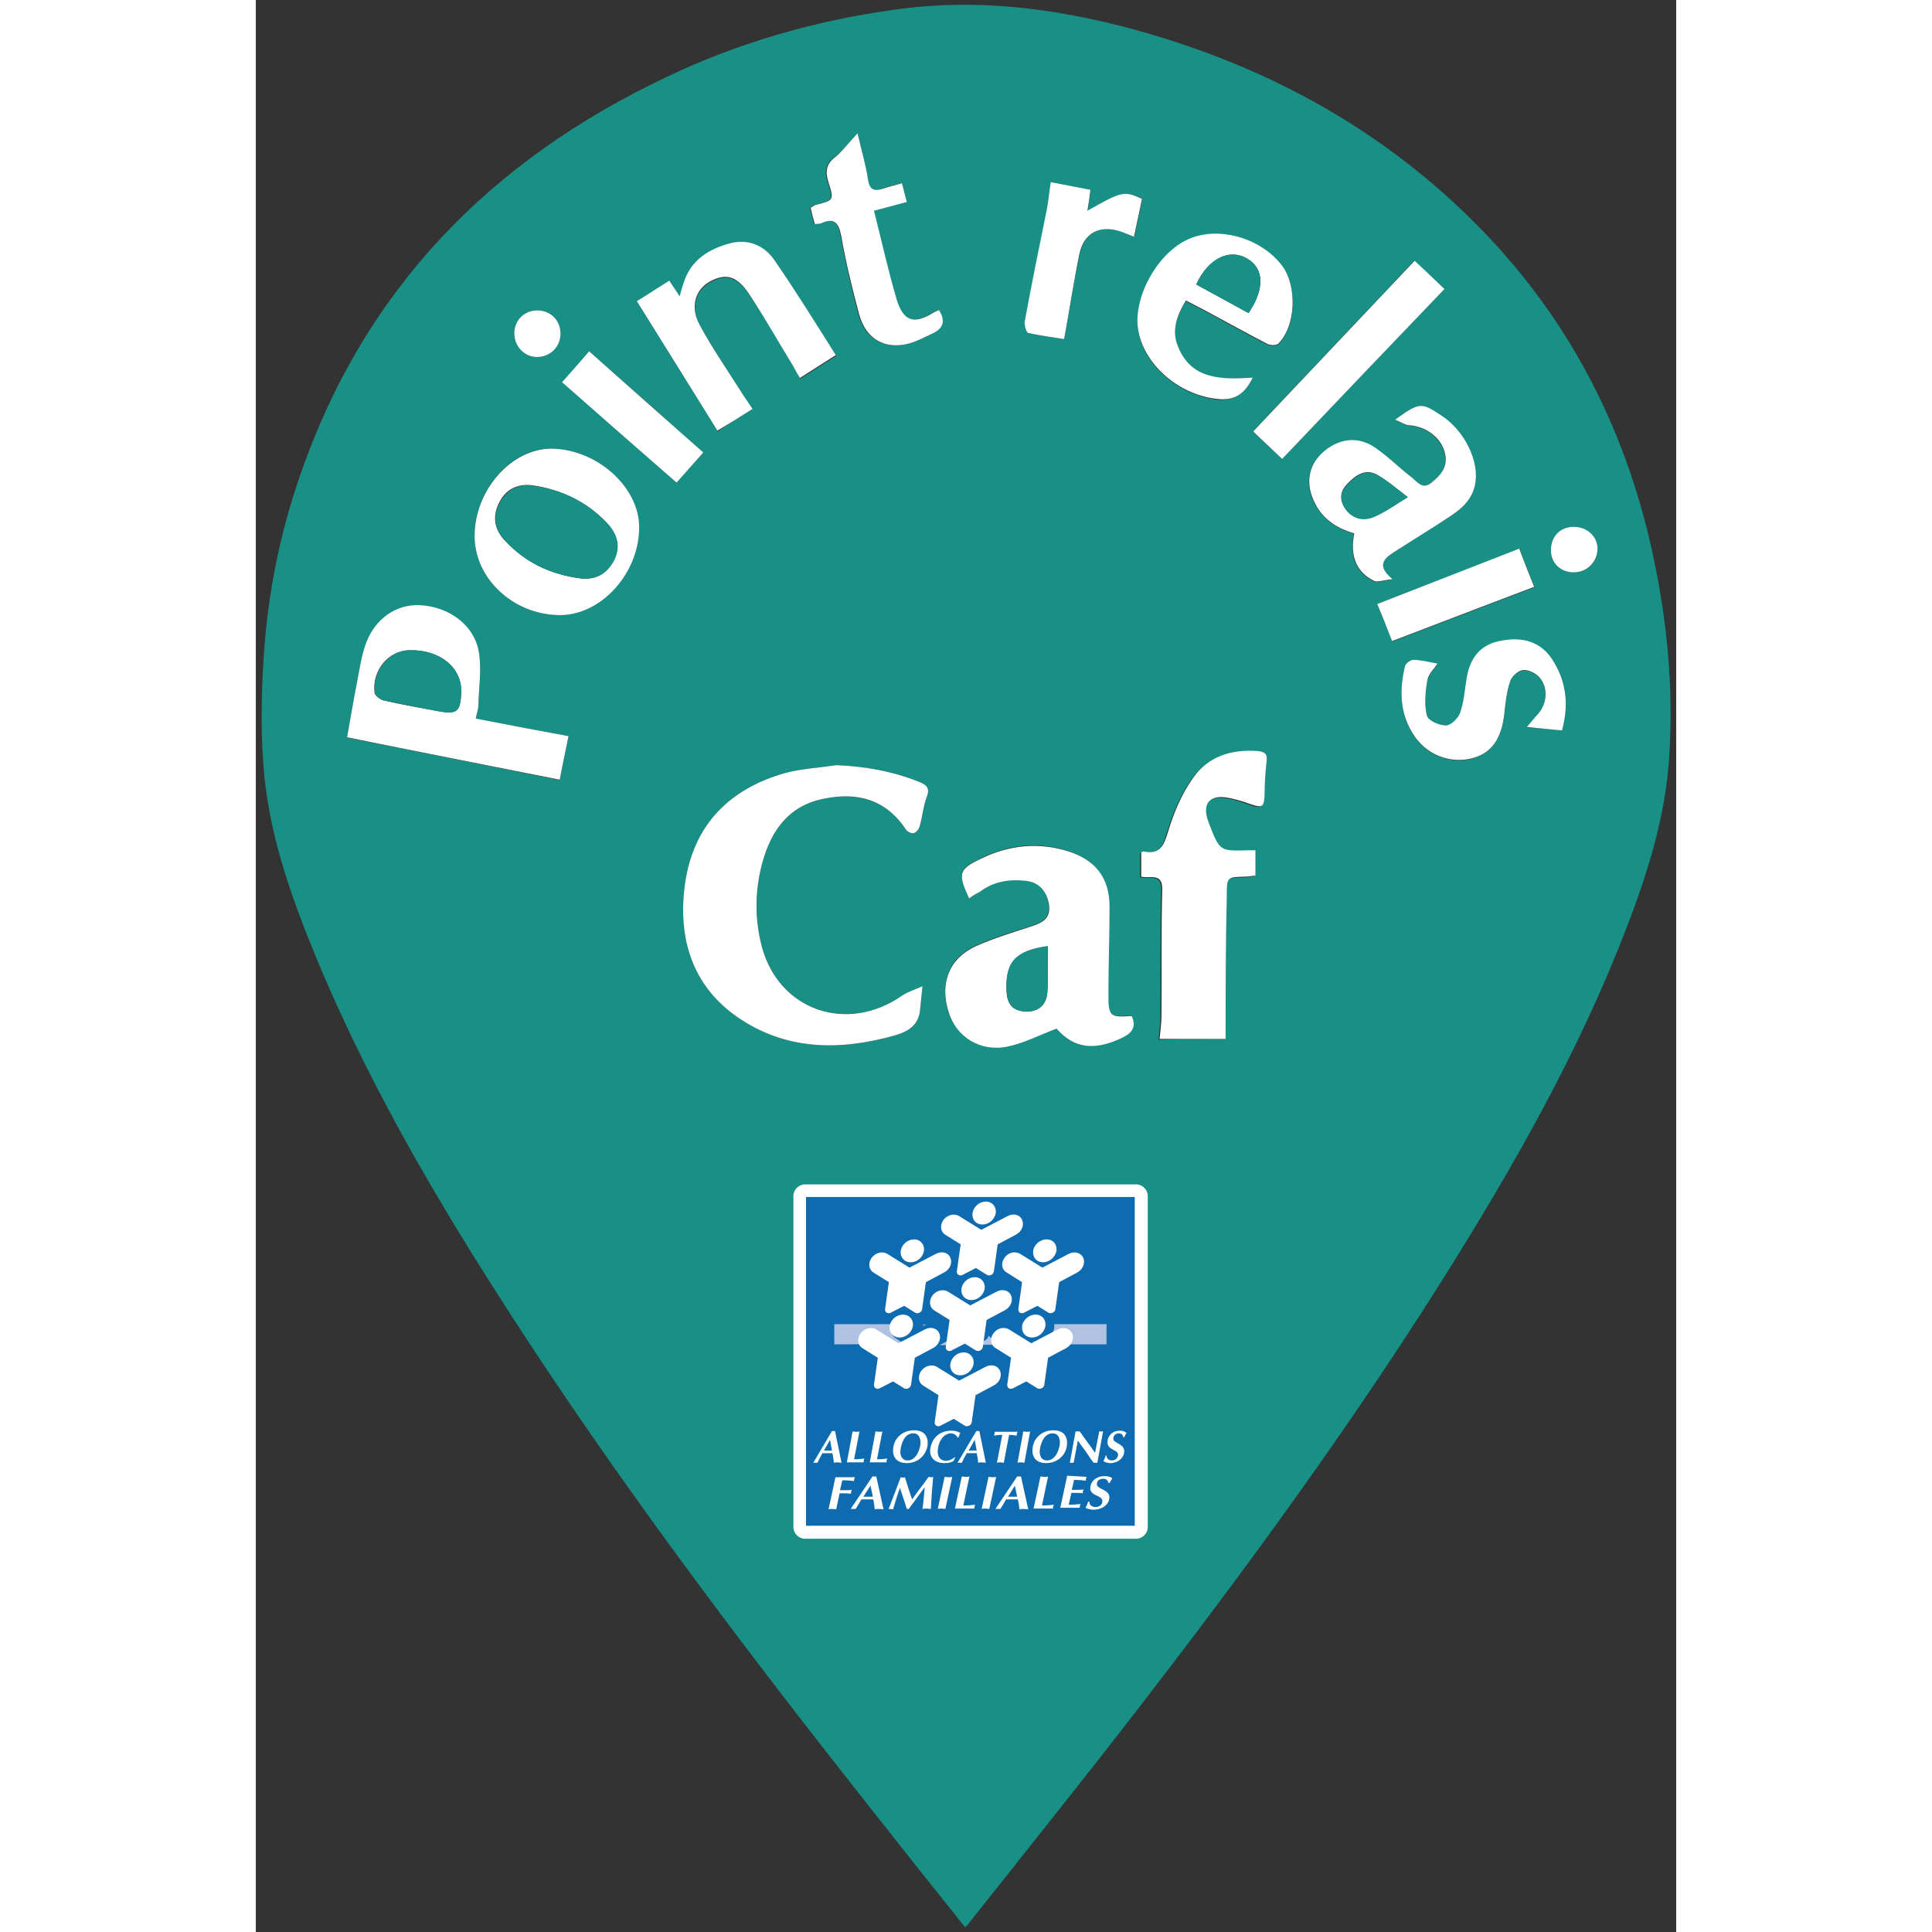<svg xmlns="http://www.w3.org/2000/svg" width="60" height="60" viewBox="0 0 372 506"><rect x="0" y="0" width="372" height="506" fill="#333333" stroke="none"/><path d="M185.8 504.8c-8.1-10.1-15.9-19.9-23.6-29.7-31.4-39.7-62-80-89.9-122.3-21.1-32.1-41-65-55.9-100.6-6.5-15.6-12.3-31.5-14.1-48.3-1.1-10.7-.9-21.7-.2-32.5 1.1-16 4.2-31.7 9.5-46.9C28.4 75.7 61.5 42 107.5 20.2c18.8-9 38.7-14.7 59.3-17.6 23.4-3.4 46.3 0 68.7 6.7 33.6 10.1 63.1 27.1 87.4 52.8 22.5 23.9 36.5 52.2 43.2 84.1 3.6 17 5.2 34.3 4.1 51.6-.9 15.4-5.4 30.1-10.9 44.4-12.6 33.1-30.1 63.7-48.9 93.6-27.4 43.4-57.9 84.4-89.5 124.8-11 14-22.1 27.9-33.2 41.9-.5.7-1 1.3-1.9 2.3zM152 200.4c-4.5.7-9.2.9-13.5 2.1-15.4 4.4-24.6 14.6-26.3 30.6-1.5 14 2.8 26.1 15 34 12.5 8.1 26.2 8 40.1 4.1 3.8-1.1 6.4-2.8 6.7-7 .2-2 .4-3.9.6-5.9-1.8.8-3.8 1.4-5.4 2.5-14.4 10-32.3 3.7-36.7-13-1.9-7.3-1.8-14.7.2-22 2.3-8.3 6.9-14.8 16-16.6 8.8-1.7 16.4.2 21.6 8.1.4.6 1.5 1.1 2 .9.7-.3 1.4-1.2 1.6-1.9.7-2.5.9-5.1 1.8-7.5.9-2.3.1-3.2-1.9-4-7-2.8-14.2-4.1-21.8-4.4zm34.8 34.9c1.1-.7 2-1.3 2.8-1.9 3.6-2.8 7.7-3.3 12.1-2.8 3.3.4 5.3 2.7 5.9 6 .6 3.8-1.5 4.9-4.5 5.9-4.9 1.6-9.9 3-14.6 5.2-7 3.2-9.4 9.6-7.2 17.1 2 6.5 8.3 10.6 15.5 9.2 4.3-.9 8.3-3 12.8-4.7 4.5 5.2 9.8 6 17.4 2.3 2.6-1.3 3.5-2.9 2.3-5.6-5.7.4-6.1.1-6.1-5.6 0-7.7.3-15.3.3-23 0-7.4-3.6-12.2-10.7-14.5-7.9-2.6-15.6-1.7-23 1.9-5.8 2.9-6 3.8-3 10.5zm67.2 36.8v-37.2c0-5 0-5 4.8-5.1.9 0 1.8-.2 2.7-.3v-6.6h-2c-7.3.2-7.3.1-10-6.6-.2-.5-.4-1.1-.6-1.7-1.2-3.9.4-6 4.5-5.6 2.3.2 4.6 1 6.8 1.8 3.2 1.1 3.6.8 3.7-2.6.1-2.8.2-5.6.5-8.4.2-2-.3-2.8-2.3-2.9-6.8-.5-13 1.4-16.9 7-3 4.2-5.1 9.3-6.6 14.2-1.1 3.7-2.1 6-6.4 5.1-.2 0-.4.2-.6.3v6.3c2.3.6 5.7-1.2 5.5 3.4-.3 11-.1 21.9-.2 32.9 0 2-.3 4.1-.5 6.2 6.4-.2 12-.2 17.6-.2zM81.9 192.8c-8.1-1.5-16.1-3-24.3-4.5.3-1.5.6-2.6.7-3.6.1-4.7.9-9.4.1-13.9-1.2-7-7.8-11.8-15.4-12.2-6.2-.3-11.8 3.5-14.2 10.1-1.1 3.1-1.6 6.4-2.2 9.6-1 5-1.8 10-2.7 14.9 18.8 3.7 37.1 7.4 55.7 11.1.7-3.9 1.5-7.5 2.3-11.5zm48.2-85.7c-1.2-1.7-2.2-3.2-3.1-4.6-3.6-5.7-7.3-11.3-10.6-17.1-2.6-4.7-1.3-9.3 2.5-11.4 4.2-2.4 7.2-1.6 10.6 3.5 4 6.1 7.6 12.4 11.4 18.7.6 1 1.1 1.9 1.7 3 3.3-2.1 6.3-4 9.4-6-5.4-8.4-10.5-16.8-16.1-24.9-2.6-3.8-6.8-5.6-11.5-4.4-5.7 1.4-10.4 4.4-12.3 10.5-.3 1-.6 2.1-1 3.4-1.1-1.6-1.9-2.8-2.7-4.1-3 1.9-5.8 3.6-8.5 5.4C107 90.5 114 101.7 121 113c2.9-2 5.7-3.8 9.1-5.9zm-72.8 33.3c0 11.1 10.1 20.6 22.1 20.7 10.9.1 20.9-10.9 20.9-23 0-10.7-11-20.6-23-20.6-10.4-.1-20 10.8-20 22.9zm241.1-30.5c1.7.7 2.8 1.6 3.9 1.6 4.3.3 8.3 3.4 9.1 7.6.7 3.4-1.3 5.6-3.7 7.5-2.3 1.8-3.7-.4-5.1-1.5-3.2-2.6-6.2-5.5-9.6-7.8-4.5-3.1-9.7-2.4-13.9 1.5-3.6 3.4-4.3 8.1-1.9 12.9 2.2 4.4 6 6.8 10.4 8.1-1.2 5.8.5 10.1 5.1 12.4 1 .5 2.5-.2 4.9-.4-4.2-3.5-2.3-5.3.1-6.9 5-3.3 10.1-6.5 15.2-9.7 3-2 5.5-4.3 6.3-8.1 1.3-5.9-2.6-14-8.7-18.1-5.4-3.7-5.7-3.7-12.1.9zm-37.3-11c-8.2.5-16 .6-19.6-8-1.7-4.1-.3-8.2 2.1-12 1.9 1 3.4 1.8 5 2.6 5.4 2.9 10.7 5.9 16.2 8.7.8.4 2.5.5 3 0 4.6-4.6 5.1-15 1-20.4-5.5-7.4-16.8-10.6-24.7-6.9-8.3 3.8-14.7 15.9-12.9 24.3 1.9 9.1 11.1 16.5 20.8 17.5 4.2.2 6.9-1.3 9.1-5.8zm81 92.4c1.9-6.9 1.2-13.1-2.7-18.7-3.2-4.7-8-5.6-13.2-4.7-5.3 1-8.1 4.4-9.1 9.9-.5 3-.7 6.1-1.7 9-.5 1.4-2.4 3.3-3.7 3.3-1.7 0-4.7-1.4-5-2.6-.7-2.9-.4-6.1.1-9.1.3-1.6 1.8-3 2.7-4.5-2.1-.3-4.2-.9-6.3-1-.7 0-2 .9-2.2 1.6-1.6 6.5-1.4 12.9 2.6 18.6 3.5 5 9.7 7.1 15.3 5.5 4.8-1.4 7.4-5.2 8.1-11.7.3-2.8.6-5.6 1.5-8.3.4-1.3 2-2.8 3.3-3 1.3-.2 3.2.7 4.2 1.7 2.5 2.6 2.2 6.9-.1 9.7-.8.9-1.6 1.8-3 3.5 3.5.2 6.1.5 9.2.8zm-73.3-71.1c14.2-14.9 28.3-29.7 42.4-44.5-2.7-2.5-5.3-5-7.8-7.4-14.2 15-28.2 29.8-42.3 44.7 2.7 2.5 5.2 4.9 7.7 7.2zM157.6 34.9c-2.4 2.6-4 4.7-6 6.2-2.5 1.9-2.7 3.9-1.8 6.7 1.5 4.7 1.3 4.7-3.5 5.9-.3.1-.6.3-1.2.7.4 1.4.7 2.8 1.1 4.3.7-.1 1.2 0 1.6-.2 3.3-1.5 4.7-.4 5.3 3.2 1.3 6.9 2.9 13.8 4.7 20.6 1.8 6.6 6.9 9.4 13.3 7.6 2-.6 3.9-1.6 5.8-2.5 2.9-1.3 3.7-3.3 1.8-6.2-.5.2-.9.4-1.3.6-5.2 3.2-8 2.4-9.8-3.5-2.2-7.5-3.9-15.2-5.9-23.1 3-.8 5.7-1.5 8.6-2.3-.4-1.7-.8-3.1-1.3-4.9-1.8.5-3.4.8-4.9 1.4-2.4.9-3.6.3-4-2.5-.3-3.7-1.4-7.2-2.5-12zm54.1 53.9c1.4-7.7 2.5-15 4.1-22.3 1.2-5.7 5.6-7.7 11-5.8 1 .4 2.1.8 3.3 1.3.8-3.7 1.4-6.8 2.1-9.9-4.6-2.1-5.2-2-14.3 3.1.3-2 .5-3.7.8-5.5-3.6-.7-6.9-1.3-10.4-2-.4 2.6-.6 4.8-1 7-1.9 9.8-3.9 19.6-5.8 29.4-.2 1 .3 3 .9 3.1 3 .8 6.1 1.1 9.3 1.6zm82 69.4c1.4 3.5 2.7 6.7 4 9.8 12.6-4.8 24.8-9.5 37.2-14.2-1.4-3.5-2.7-6.9-3.9-10-12.6 4.8-24.8 9.5-37.3 14.4zM80.2 100.1c10 8.8 20 17.5 30 26.3 2.4-2.7 4.6-5.3 7-7.9-10.1-8.9-19.9-17.7-29.9-26.5-2.5 2.8-4.8 5.5-7.1 8.1zm-6.4-6.6c3.4-.1 6-2.7 6-6.1 0-3.6-2.7-6.2-6.3-6.1-3.4.1-5.9 2.8-5.8 6.2.1 3.4 2.8 6.1 6.1 6zm271.4 56.4c3.5 0 6.3-2.7 6.2-6.2-.1-3.1-2.7-5.6-5.9-5.7-3.6-.1-6.3 2.4-6.3 6-.1 3.3 2.5 5.8 6 5.9z" fill="#189086"/><path d="M152 200.4c7.6.3 14.8 1.6 21.8 4.4 2 .8 2.8 1.7 1.9 4-.9 2.4-1.1 5-1.8 7.5-.2.8-.9 1.7-1.6 1.9-.5.2-1.7-.4-2-.9-5.3-8-12.8-9.9-21.6-8.1-9.1 1.8-13.7 8.3-16 16.6-2 7.3-2.1 14.7-.2 22 4.4 16.8 22.3 23 36.7 13 1.6-1.1 3.6-1.7 5.4-2.5-.2 2-.4 3.9-.6 5.9-.3 4.2-2.9 5.9-6.7 7-13.9 3.9-27.6 4-40.1-4.1-12.2-7.9-16.5-20-15-34 1.7-16 10.9-26.2 26.3-30.6 4.4-1.2 9-1.4 13.5-2.1zm34.8 34.9c-3-6.6-2.7-7.6 3.1-10.4 7.4-3.6 15.1-4.4 23-1.9 7.1 2.3 10.7 7 10.7 14.5 0 7.7-.3 15.3-.3 23 0 5.7.4 6 6.1 5.6 1.2 2.7.3 4.3-2.3 5.6-7.6 3.7-12.9 2.8-17.4-2.3-4.5 1.7-8.5 3.8-12.8 4.7-7.2 1.5-13.6-2.6-15.5-9.2-2.3-7.5.2-13.9 7.2-17.1 4.7-2.1 9.7-3.6 14.6-5.2 3-1 5.1-2.1 4.5-5.9-.6-3.3-2.6-5.6-5.9-6-4.3-.5-8.5.1-12.1 2.8-.9.5-1.8 1-2.9 1.8zm20.6 12.5c-8.4 1.2-11 4.1-10.8 11.5.1 3.1 1.1 5.3 4.6 5.6 3.4.3 5.8-1.4 6.1-4.9.3-3.9.1-7.9.1-12.2zm46.6 24.3h-17.3c.2-2.2.5-4.2.5-6.2.1-11-.1-22 .2-32.9.1-4.6-3.3-2.8-5.5-3.4v-6.3c.2-.1.4-.4.6-.3 4.2.9 5.3-1.4 6.4-5.1 1.5-5 3.6-10 6.6-14.2 3.9-5.6 10-7.5 16.9-7 2.1.2 2.6 1 2.3 2.9-.3 2.8-.5 5.6-.5 8.4-.1 3.4-.6 3.7-3.7 2.6-2.2-.8-4.5-1.5-6.8-1.8-4-.4-5.6 1.8-4.5 5.6.2.6.4 1.1.6 1.7 2.7 6.8 2.7 6.8 10 6.6h2v6.6c-.9.1-1.8.3-2.7.3-4.8.1-4.8.1-4.8 5.1-.3 12.4-.3 24.7-.3 37.4zM81.9 192.8c-.8 4-1.6 7.6-2.3 11.4-18.6-3.7-37-7.3-55.7-11.1.9-4.9 1.7-9.9 2.7-14.9.6-3.2 1.1-6.5 2.2-9.6 2.4-6.6 8-10.4 14.2-10.1 7.6.4 14.2 5.2 15.4 12.2.8 4.5 0 9.3-.1 13.9 0 1-.4 2.1-.7 3.6 8.2 1.6 16.2 3.1 24.3 4.6zm-28.1-11.5c.2-6.5-5.6-11.2-13.6-11-5.5.1-9.8 5.3-9.1 11.1.1.8 1.4 1.7 2.2 2 4.7 1.1 9.4 1.9 14.1 2.8 5.3 1 6.2.3 6.4-4.9zm76.3-74.2c-3.3 2.1-6.2 3.9-9.2 5.7-7-11.3-14-22.5-21.1-33.9 2.7-1.7 5.5-3.5 8.5-5.4.8 1.3 1.7 2.5 2.7 4.1.4-1.3.6-2.3 1-3.4 1.9-6.1 6.6-9 12.3-10.5 4.7-1.2 8.9.6 11.5 4.4 5.6 8.1 10.8 16.5 16.1 24.9-3.1 2-6.1 3.9-9.4 6-.6-1-1.2-2-1.7-3-3.8-6.2-7.4-12.6-11.4-18.7-3.3-5.1-6.3-5.9-10.6-3.5-3.8 2.2-5.1 6.7-2.5 11.4 3.2 5.9 7 11.4 10.6 17.1 1 1.6 2 3 3.2 4.8zm-72.8 33.3c0-12 9.6-22.9 20.1-22.9 11.9.1 23 10 23 20.6 0 12.1-10 23.1-20.9 23-12.1-.1-22.2-9.6-22.2-20.7zm27.9 11.1c4.1.4 6.9-1.4 8.6-4.9 1.8-3.7.7-6.9-1.9-9.7-5.3-5.5-11.9-8.7-19.5-9.8-3.9-.5-7 1.1-8.7 4.6-1.7 3.4-1.3 6.7 1.2 9.5 5.5 6.1 12.3 9.3 20.3 10.3zm213.2-41.6c6.4-4.6 6.8-4.6 12.2-1 6.1 4 10 12.2 8.7 18.1-.8 3.8-3.3 6.1-6.3 8.1-5 3.3-10.1 6.4-15.2 9.7-2.4 1.6-4.3 3.4-.1 6.9-2.4.2-4 .9-4.9.4-4.6-2.3-6.3-6.6-5.1-12.4-4.5-1.3-8.3-3.7-10.4-8.1-2.4-4.8-1.7-9.5 1.9-12.9 4.2-3.9 9.4-4.6 13.9-1.5 3.4 2.3 6.3 5.3 9.6 7.8 1.5 1.2 2.8 3.3 5.1 1.5 2.4-1.9 4.4-4.1 3.7-7.5-.8-4.2-4.8-7.2-9.1-7.6-1.3 0-2.3-.8-4-1.5zm3.3 20.3c-3-2.3-5.3-4.3-7.9-5.8-3.3-1.9-5.9.2-8 2.4-1.9 1.9-2 4.2-.5 6.4 1.9 2.7 4.8 3.3 7.5 2.1 2.9-1.1 5.5-3 8.9-5.1zm-40.6-31.3c-2.2 4.5-4.9 6-9.1 5.6-9.7-.9-18.9-8.4-20.8-17.5-1.8-8.4 4.6-20.5 12.9-24.3 7.8-3.6 19.1-.5 24.7 6.9 4 5.4 3.6 15.8-1 20.4-.5.5-2.2.5-3 0-5.4-2.8-10.8-5.8-16.2-8.7-1.5-.8-3.1-1.6-5-2.6-2.4 3.9-3.8 7.9-2.1 12 3.5 8.8 11.4 8.7 19.6 8.2zm-14.8-24.4c4.6 2.5 9.1 5 13.7 7.5 4.3-6.4 4.1-11.7-.4-14.3-4.6-2.7-10.2 0-13.3 6.8zm95.8 116.8c-3-.3-5.6-.5-9.2-.9 1.4-1.7 2.2-2.6 3-3.5 2.4-2.8 2.6-7.1.1-9.7-1-1-2.9-1.9-4.2-1.7-1.3.2-2.9 1.7-3.3 3-.9 2.6-1.2 5.5-1.5 8.3-.7 6.5-3.2 10.3-8.1 11.7-5.6 1.6-11.8-.5-15.3-5.5-4-5.7-4.2-12.1-2.6-18.6.2-.7 1.5-1.6 2.2-1.6 2.1.1 4.2.6 6.3 1-1 1.5-2.5 2.9-2.7 4.5-.5 3-.8 6.3-.1 9.1.3 1.3 3.2 2.6 5 2.6 1.3 0 3.2-1.9 3.7-3.3 1-2.8 1.2-6 1.7-9 .9-5.6 3.8-9 9.1-9.9 5.2-1 10 0 13.2 4.7 3.8 5.7 4.6 11.9 2.7 18.8zm-73.3-71.1c-2.4-2.3-5-4.7-7.6-7.2 14.1-14.9 28.1-29.7 42.3-44.7 2.5 2.3 5.1 4.8 7.8 7.4-14.3 14.9-28.4 29.7-42.5 44.5zM157.6 34.9c1.1 4.8 2.2 8.4 2.7 12 .4 2.8 1.6 3.3 4 2.5 1.5-.5 3.1-.9 4.9-1.4.5 1.7.8 3.2 1.3 4.9-2.9.8-5.6 1.5-8.6 2.3 2 7.9 3.7 15.6 5.9 23.1 1.8 5.9 4.5 6.8 9.8 3.5.4-.2.8-.4 1.3-.6 1.9 2.9 1.1 4.9-1.8 6.2-1.9.9-3.8 1.9-5.8 2.5-6.4 1.8-11.5-1-13.3-7.6-1.8-6.8-3.5-13.7-4.7-20.6-.7-3.6-2-4.7-5.3-3.2-.4.2-.9.1-1.6.2-.4-1.5-.8-2.9-1.1-4.3.6-.3.9-.6 1.2-.7 4.8-1.2 5-1.2 3.5-5.9-.9-2.8-.7-4.8 1.8-6.7 1.8-1.5 3.4-3.6 5.8-6.2zm54.1 53.9c-3.2-.5-6.4-.9-9.4-1.6-.5-.1-1.1-2.1-.9-3.1 1.8-9.8 3.8-19.6 5.8-29.4.4-2.2.6-4.4 1-7 3.6.7 6.8 1.3 10.4 2-.2 1.8-.5 3.6-.8 5.5 9-5.1 9.6-5.3 14.3-3.1-.7 3.1-1.3 6.3-2.1 9.9-1.2-.5-2.2-.9-3.3-1.3-5.4-1.9-9.8.1-11 5.8-1.5 7.3-2.6 14.6-4 22.3zm82 69.4c12.5-4.9 24.7-9.6 37.2-14.5 1.2 3.2 2.5 6.5 3.9 10-12.4 4.7-24.6 9.4-37.2 14.2-1.2-3-2.4-6.2-3.9-9.7zM80.2 100.1c2.3-2.6 4.6-5.2 7.1-8.1 9.9 8.8 19.8 17.6 29.9 26.5-2.3 2.6-4.6 5.2-7 7.9-10.1-8.8-20-17.5-30-26.3zm-6.4-6.6c-3.3.1-6-2.6-6.1-6-.1-3.4 2.4-6.1 5.8-6.2 3.6-.1 6.3 2.5 6.3 6.1 0 3.4-2.6 6-6 6.1zm271.4 56.4c-3.5 0-6.1-2.5-6-5.9 0-3.6 2.6-6.2 6.3-6 3.3.1 5.9 2.6 5.9 5.7 0 3.4-2.7 6.2-6.2 6.2z" fill="#fff"/><path d="M207.4 247.8c0 4.3.2 8.3-.1 12.2-.3 3.5-2.7 5.2-6.1 4.9-3.4-.3-4.4-2.5-4.6-5.6-.3-7.4 2.3-10.3 10.8-11.5zM53.8 181.3c-.2 5.2-1.1 5.9-6.3 4.9-4.7-.9-9.4-1.8-14.1-2.8-.9-.2-2.1-1.2-2.2-2-.7-5.8 3.6-11 9.1-11.1 7.8-.2 13.7 4.5 13.5 11zm31.4-29.8c-7.9-1-14.8-4.2-20.2-10.2-2.5-2.8-2.9-6.1-1.2-9.5 1.8-3.5 4.9-5.2 8.7-4.6 7.6 1 14.2 4.2 19.5 9.8 2.6 2.7 3.7 6 1.9 9.7-1.9 3.5-4.7 5.2-8.7 4.8zm216.5-21.3c-3.4 2.1-6 4-8.8 5.2-2.8 1.2-5.6.6-7.5-2.1-1.6-2.2-1.4-4.5.5-6.4 2.2-2.2 4.7-4.3 8-2.4 2.5 1.4 4.8 3.5 7.8 5.7zm-55.4-55.7c3.1-6.8 8.6-9.5 13.3-6.8 4.5 2.6 4.7 7.9.4 14.3-4.5-2.5-9.1-5-13.7-7.5z" fill="#189086"/><path d="M233.6 400c0 1.6-1.4 3-3 3h-86.8c-1.6 0-3-1.4-3-3v-86.8c0-1.6 1.4-3 3-3h86.8c1.6 0 3 1.4 3 3V400z" fill="#fff"/><path d="M144.1 313.5h86.1v86.1h-86.1z" fill="#0f6baf"/><path d="m169.9 352-2.3-1.5c-.7-.4-1.1-1.1-1.3-2-.1-.6-.1-1.2.1-1.7h-14.9v5.3l18.4-.1c0 .1 0 .1 0 0m5.1-4.8.6-.3h-1.1c.2.1.4.2.5.3m9 4c-.5-.2-.8-.5-1-1 0-.1-.1-.2-.1-.2-.2.3-.5.5-.9.7l-2.9 1.6h4.5c.2-.5.3-.8.4-1.1m8.7-.7c-.3-.2-.5-.4-.7-.7l-.3.6c-.4.6-1 .9-1.6.9.1.3.2.6.2.9h4.7v-.1l-2.3-1.6m16.4-3.7c.2 1.4-.5 3-1.9 3.7 0 0-1.9 1-2.9 1.6h18.5v-5.3h-13.7" fill="#afc2e1"/><path d="M190.3 320.7c1.7 0 3.2-1.3 3.5-3 .2-1.6-.9-3-2.6-3-1.7 0-3.2 1.3-3.5 3-.2 1.7.9 3 2.6 3m10.4-1.2c-.6-1.4-2.3-1.8-3.8-1l-6.9 3.6-5.8-3.6c-1.3-.8-3.1-.3-4.1 1-1 1.4-.8 3.1.5 3.9l4 2.5-1 7.1c0 .2 0 .4.1.5.2.5.9.7 1.4.4l3.5-1.8 2.9 1.8c.5.3 1.2.1 1.6-.4.1-.2.2-.4.2-.5l1-7.1 4.7-2.5c1.6-.8 2.3-2.5 1.7-3.9m-13.3 21c1.7 0 3.2-1.3 3.5-3 .2-1.6-.9-3-2.6-3-1.7 0-3.2 1.3-3.5 3-.2 1.6.9 3 2.6 3m10.4-1.2c-.6-1.4-2.3-1.8-3.8-1l-6.9 3.6-5.8-3.6c-1.3-.8-3.1-.3-4.1 1-1 1.4-.8 3.1.5 3.9l4 2.5-1 7.1c0 .2 0 .4.1.5.2.5.9.7 1.4.4l3.5-1.8 2.9 1.8c.5.3 1.2.1 1.6-.4.1-.2.2-.4.2-.5l1-7.1 4.7-2.5c1.6-.8 2.3-2.6 1.7-3.9m-26.3-8.7c1.7 0 3.2-1.3 3.5-3 .2-1.6-.9-3-2.6-3-1.7 0-3.2 1.3-3.5 3-.2 1.6.9 3 2.6 3m10.4-1.2c-.6-1.4-2.3-1.8-3.8-1l-6.9 3.6-5.8-3.6c-1.3-.8-3.1-.3-4.1 1-1 1.4-.8 3.1.5 3.9l4 2.5-1 7.1c0 .2 0 .4.1.5.2.5.9.7 1.4.4l3.5-1.8 2.9 1.8c.5.3 1.2.1 1.6-.4.1-.2.2-.4.2-.5l1-7.1 4.7-2.5c1.6-.8 2.3-2.5 1.7-3.9m-13.3 20.9c1.7 0 3.2-1.3 3.5-3 .2-1.6-.9-3-2.6-3-1.7 0-3.2 1.3-3.5 3-.2 1.7.9 3 2.6 3m10.4-1.1c-.6-1.4-2.3-1.8-3.8-1l-6.9 3.6-5.8-3.6c-1.3-.8-3.1-.3-4.1 1-1 1.4-.8 3.1.5 3.9l4 2.5-1 7.1c0 .2 0 .4.1.5.2.5.9.7 1.4.4l3.5-1.8 2.9 1.8c.5.3 1.2.1 1.6-.4.1-.2.2-.4.2-.5l1-7.1 4.7-2.5c1.6-.8 2.3-2.6 1.7-3.9m27.2-18.6c-1.7 0-2.8-1.3-2.6-3 .2-1.6 1.8-3 3.5-3s2.8 1.3 2.6 3c-.3 1.6-1.8 3-3.5 3m-10.1-1.2c1-1.4 2.8-1.8 4.1-1l5.8 3.6 6.9-3.6c1.5-.8 3.2-.3 3.8 1 .6 1.4-.1 3.1-1.6 3.9l-4.7 2.5-1 7.1c0 .2-.1.4-.2.5-.4.5-1.1.7-1.6.4l-2.9-1.8-3.5 1.8c-.6.3-1.2.1-1.4-.4-.1-.2-.1-.4-.1-.5l1-7.1-4-2.5c-1.4-.8-1.6-2.5-.6-3.9m7.2 20.9c-1.7 0-2.8-1.3-2.6-3 .2-1.6 1.8-3 3.5-3s2.8 1.3 2.6 3c-.3 1.7-1.8 3-3.5 3m-10.1-1.1c1-1.4 2.8-1.8 4.1-1l5.8 3.6 6.9-3.6c1.5-.8 3.2-.3 3.8 1 .6 1.4-.1 3.1-1.6 3.9l-4.7 2.5-1 7.1c0 .2-.1.4-.2.5-.4.5-1.1.7-1.6.4l-2.9-1.8-3.5 1.8c-.6.3-1.2.1-1.4-.4-.1-.2-.1-.4-.1-.5l1-7.1-4-2.5c-1.4-.8-1.6-2.6-.6-3.9m-8.7 11c1.7 0 3.2-1.3 3.5-3 .2-1.6-.9-3-2.6-3s-3.2 1.3-3.5 3c-.2 1.7.9 3 2.6 3m10.4-1.2c-.6-1.4-2.3-1.8-3.8-1l-6.9 3.6-5.8-3.6c-1.3-.8-3.1-.3-4.1 1-1 1.4-.8 3.1.5 3.9l4 2.5-1 7.1c0 .2 0 .4.1.5.2.5.9.7 1.4.4l3.5-1.8 2.9 1.8c.5.3 1.2.1 1.6-.4.1-.2.2-.4.2-.5l1-7.1 4.7-2.5c1.6-.8 2.3-2.5 1.7-3.9m-44 20.9-.5-2.8-1.6 2.8h2.1m-2.5.7c-.5.9-.9 1.6-1.3 2.5H146l4.9-8.3h.8l1.7 8.3c-.3 0-.7-.1-1-.1s-.7 0-1 .1c-.1-.9-.2-1.7-.4-2.5h-2.6zm8.3 1.6c1 0 1.9-.1 2.7-.2-.1.2-.1.3-.2.5v.5h-4.4l1.5-8.1c.3 0 .6.1.9.1.3 0 .6 0 .9-.1l-1.4 7.3m6 0c1 0 1.9-.1 2.7-.2-.1.2-.1.3-.2.5v.5h-4.4l1.5-8.1c.3 0 .6.1.9.1.3 0 .6 0 .9-.1l-1.4 7.3m6.2-2.9c-.3 1.5.1 3.2 1.8 3.2 1.8 0 2.9-1.8 3.3-3.8.3-1.5-.1-3.3-1.8-3.3-1.6 0-2.8 1.3-3.3 3.9m1.6 3.9c-2.6 0-4-1.6-3.5-4.3.4-2.4 2.5-4.3 5.4-4.3 3.3 0 3.8 2.4 3.5 4.2-.5 2.5-2.6 4.4-5.4 4.4zm12.7-1.5-.5 1c-.8.4-1.6.5-2.4.5-2.5 0-4.1-1.6-3.6-4 .6-3.1 2.9-4.5 5.5-4.5.8 0 1.7.2 2.3.6-.2.4-.3.8-.5 1.2h-.2c-.3-.6-1-1.1-1.7-1.1-1.9 0-3.1 1.9-3.4 3.7-.4 2 .3 3.5 2.1 3.5.7 0 1.6-.4 2.2-.9h.2m5.6-1.8-.5-2.8-1.6 2.8h2.1m-2.6.7c-.5.9-.9 1.6-1.3 2.5h-1.1l4.9-8.3h.8l1.7 8.3c-.3 0-.6-.1-1-.1-.3 0-.7 0-1 .1-.1-.9-.2-1.7-.4-2.5h-2.6zm9.7 2.5c-.3 0-.6-.1-.9-.1-.3 0-.6 0-.9.1l1.4-7.3c-.8 0-1.6.1-2.2.2.1-.2.1-.3.2-.5v-.5h6c-.1.2-.1.3-.2.5v.5c-.7-.1-1.3-.2-2-.2l-1.4 7.3m5.1-8.2c.3 0 .6.1.9.1.3 0 .6 0 .9-.1l-1.5 8.2c-.3 0-.6-.1-.9-.1-.3 0-.6 0-.9.1l1.5-8.2m4.4 4.4c-.3 1.5.1 3.2 1.8 3.2 1.8 0 2.9-1.8 3.3-3.8.3-1.5-.1-3.3-1.8-3.3-1.6 0-2.8 1.3-3.3 3.9m1.6 3.9c-2.6 0-4-1.6-3.5-4.3.4-2.4 2.5-4.3 5.4-4.3 3.3 0 3.8 2.4 3.5 4.2-.4 2.5-2.6 4.4-5.4 4.4zm7.7-8.3h1.1c1.3 1.9 2.7 3.7 4 5.6l1.1-5.6h1l-1.5 8.2h-1c-1.1-1.5-2-3-3.1-4.4l-1-1.4-1.1 5.8h-1l1.5-8.2m12.5 1.5c-.1-.6-.5-1-1.1-1-.9 0-1.4.5-1.5 1.2-.3 1.6 3.3 1.3 2.8 4-.3 1.5-1.8 2.6-3.6 2.6-.6 0-1.3-.2-1.8-.5.2-.5.5-1 .6-1.5h.2c0 .8.6 1.3 1.4 1.3.7 0 1.4-.4 1.6-1.2.4-1.9-3.2-1.2-2.7-4.1.3-1.4 1.4-2.5 3.2-2.5.8 0 1.5.3 1.7.6l-.6 1.2-.2-.1M152 395.3c-.3 0-.7-.1-1-.1s-.7 0-1 .1l1.8-8.4h5.1c-.1.2-.1.4-.2.5v.5c-.8-.1-1.7-.2-3.1-.2l-.6 2.6h1.4c.5 0 1.1 0 1.7-.1-.1.2-.1.4-.2.5v.5c-.6 0-1.1-.1-1.6-.1h-1.4l-.9 4.2m9.6-3.3-.6-2.9-1.9 2.9h2.5m-3 .7c-.5.9-1 1.7-1.5 2.5h-1.3l5.7-8.5h1l1.9 8.6c-.4 0-.8-.1-1.1-.1-.4 0-.8 0-1.2.1-.1-.9-.2-1.7-.4-2.6h-3.1zm17.6-5.9c.2 0 .4.1.6.1.2 0 .4 0 .6-.1-.3 3.3-.5 6-.6 8.4-.4 0-.7-.1-1.1-.1-.4 0-.7 0-1.1.1.3-2 .4-3.8.6-5.7l-4.2 5.7h-.5c-.5-1.7-1.2-3.6-1.8-5.5-.8 2.2-1.3 3.9-1.8 5.6-.2 0-.4-.1-.6-.1-.2 0-.4 0-.6.1 1-2.5 2-5.3 3.2-8.4.2 0 .3.1.5.1s.4 0 .6-.1c.6 1.9 1.2 3.9 1.9 5.8 1.2-1.8 2.8-3.7 4.3-5.9m4.2 0c.3 0 .7.1 1 .1s.7 0 1-.1l-1.8 8.4c-.3 0-.7-.1-1-.1s-.7 0-1 .1l1.8-8.4m4.9 7.5c1.2 0 2.2-.1 3.1-.2-.1.2-.1.4-.2.5v.5h-5.1l1.8-8.4c.3 0 .7.1 1 .1s.7 0 1-.1l-1.6 7.6m6.6-7.5c.3 0 .7.1 1 .1s.7 0 1-.1l-1.8 8.4c-.3 0-.7-.1-1-.1s-.7 0-1 .1l1.8-8.4m7.5 5.2-.6-2.9-1.8 2.9h2.4m-2.9.7c-.5.9-1 1.7-1.5 2.5h-1.3l5.7-8.5h1l1.9 8.6c-.4 0-.8-.1-1.1-.1-.4 0-.8 0-1.2.1-.1-.9-.2-1.7-.4-2.6h-3.1zm9.4 1.6c1.2 0 2.2-.1 3.1-.2-.1.2-.1.4-.2.5v.5h-5.1l1.8-8.4c.3 0 .7.1 1 .1s.7 0 1-.1l-1.6 7.6m11.7-7.5c-.1.2-.1.4-.2.5v.5c-.8-.1-1.7-.2-3.1-.2l-.6 2.6h1.4c.6 0 1.2 0 1.7-.1-.1.2-.1.4-.2.5v.5c-.5-.1-1-.1-1.6-.1h-1.4l-.7 3.1c1.4 0 2.3-.1 3.1-.2-.1.2-.1.4-.2.5v.5h-5.1l1.8-8.4 5.1.3m5.7 1.6c-.1-.7-.6-1.1-1.3-1.1-1.1 0-1.6.5-1.7 1.2-.4 1.7 3.8 1.4 3.2 4.2-.3 1.6-2.1 2.7-4.1 2.7-.7 0-1.5-.2-2.1-.5.3-.5.5-1 .7-1.6h.3c0 .8.6 1.4 1.6 1.4.8 0 1.7-.4 1.8-1.3.4-2-3.7-1.3-3.1-4.2.3-1.4 1.6-2.6 3.7-2.6 1 0 1.8.3 2 .6-.2.4-.5.8-.7 1.2h-.3" fill="#fff"/></svg>
